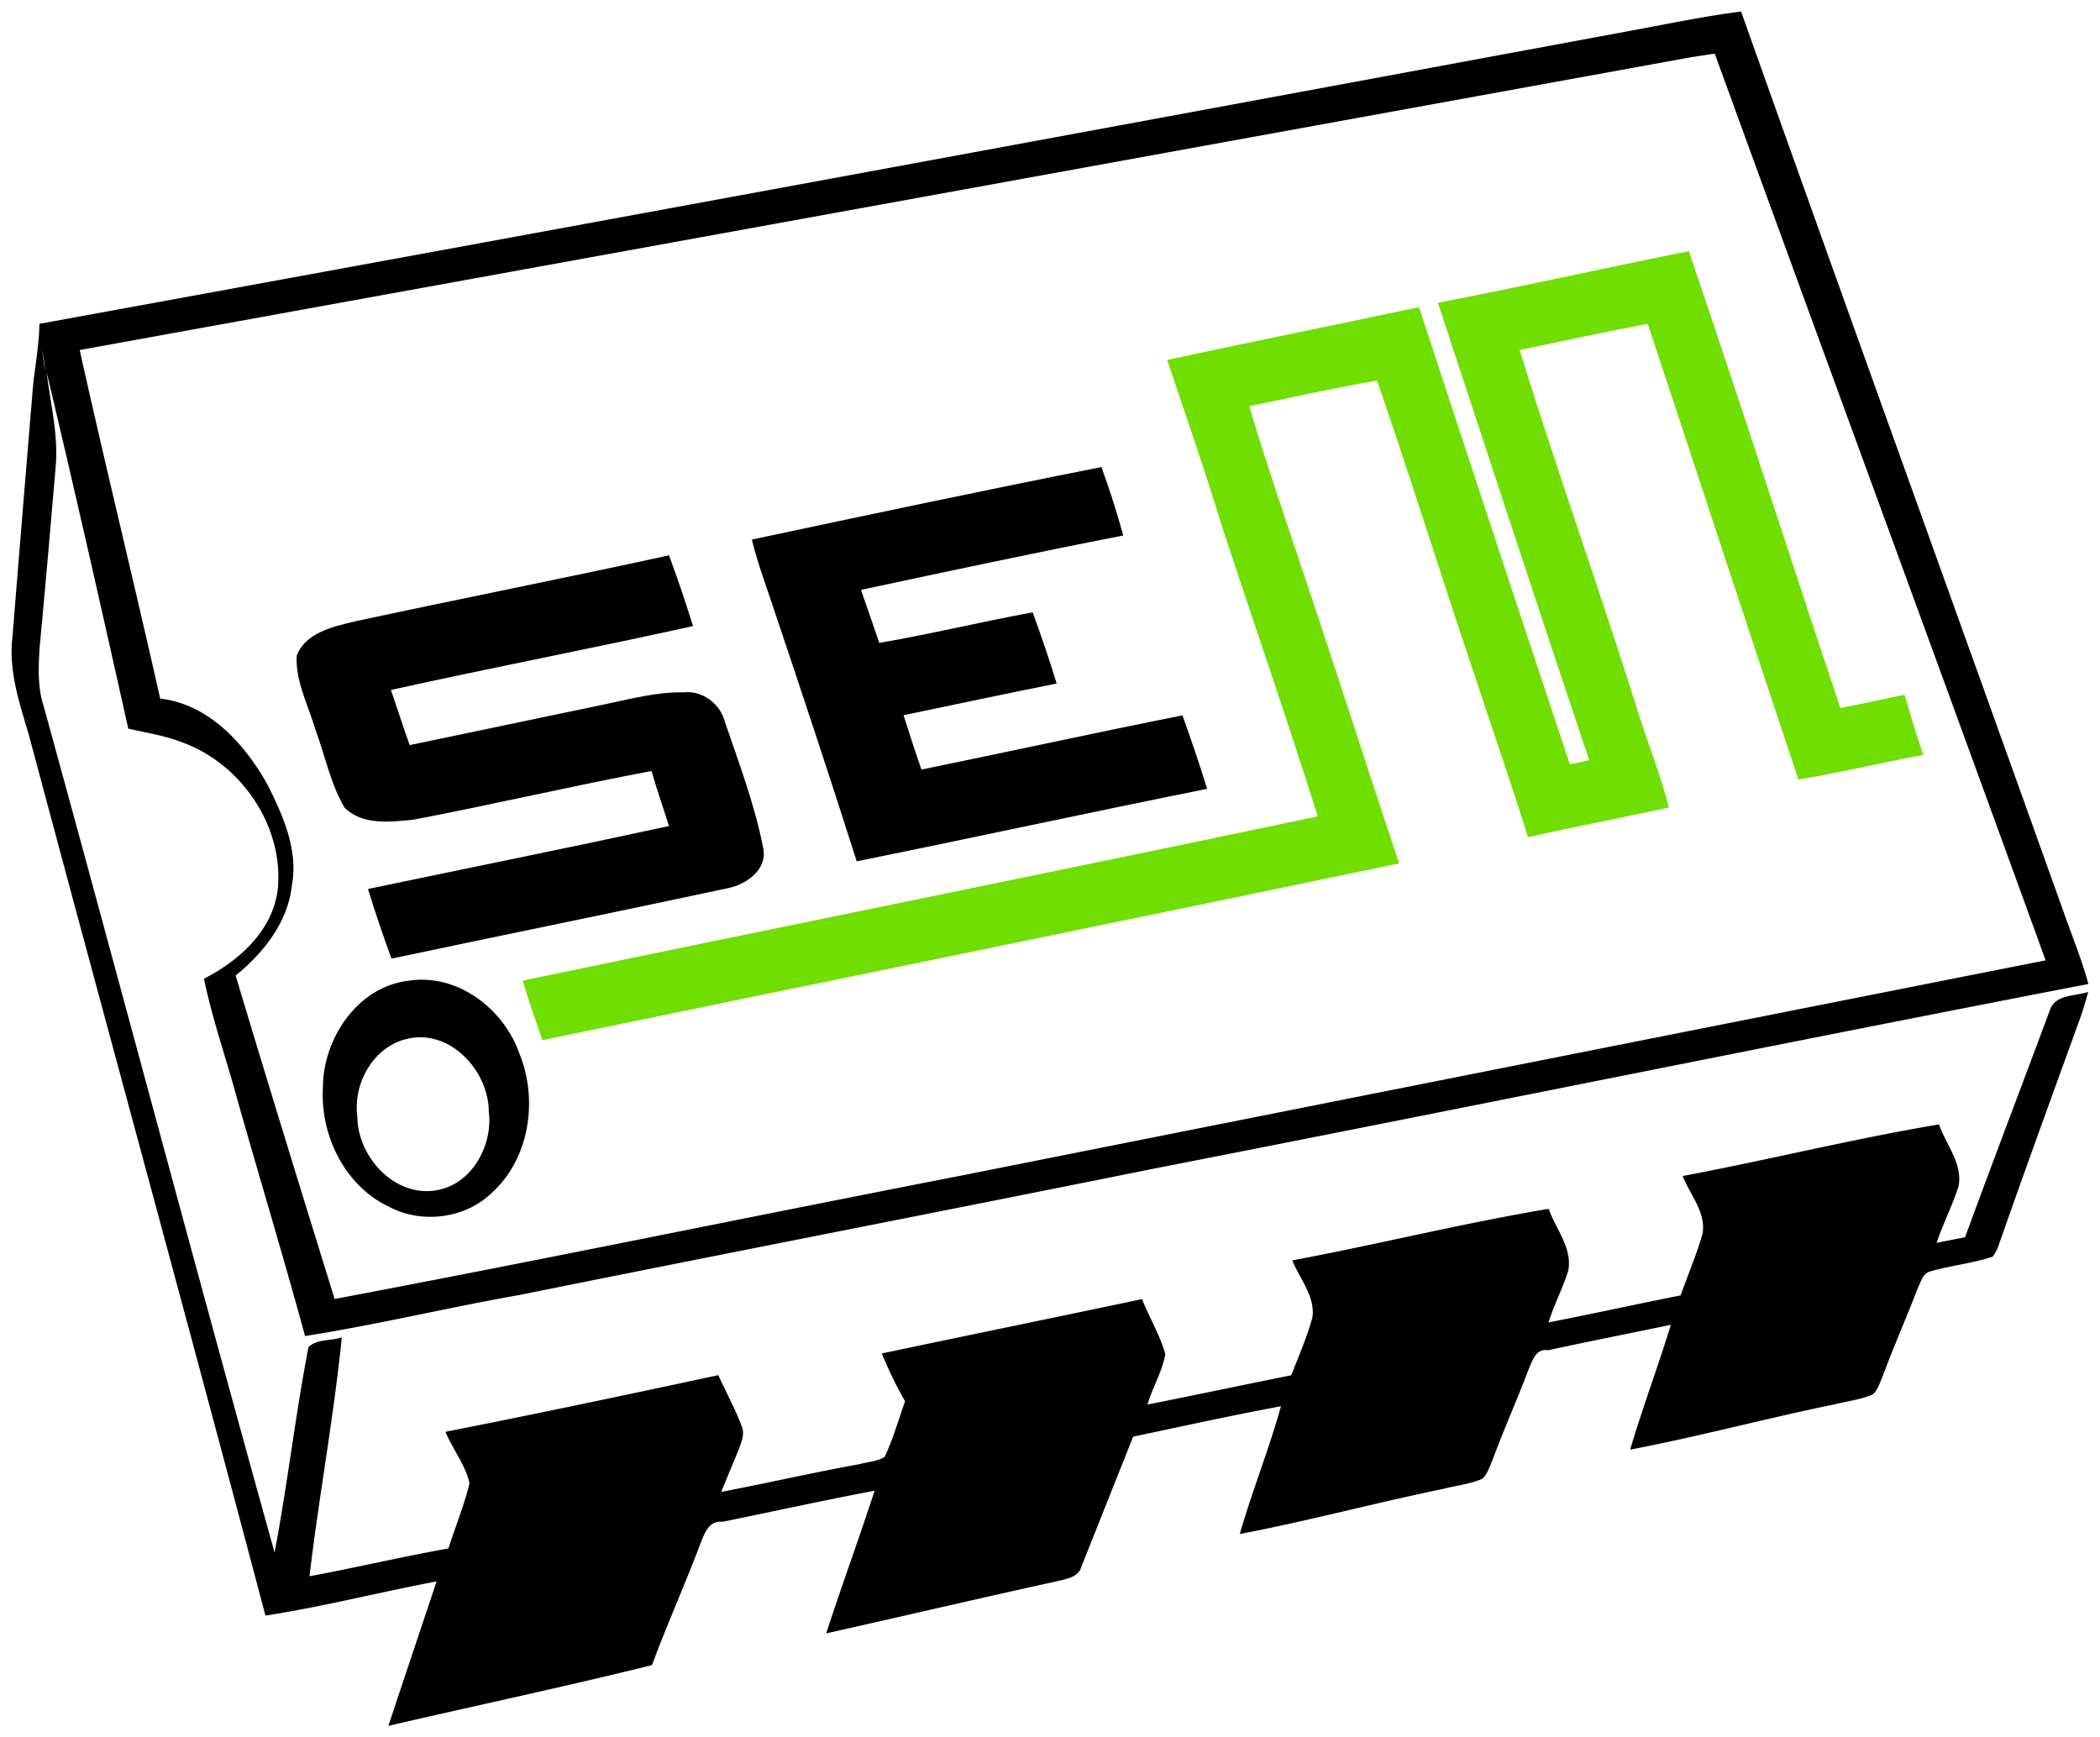 <svg id="Réteg_1" data-name="Réteg 1" xmlns="http://www.w3.org/2000/svg" viewBox="0 0 811 671"><defs><style>.cls-1{fill:#70de01;}</style></defs><title>sem</title><g id="_000000ff" data-name="#000000ff"><path d="M627.52,12.28c14.93-2.71,29.79-5.9,44.87-7.83,41.26,116.2,83.22,232.16,124.74,348.28,3.19,9.07,6.88,18,9.39,27.3-120.22,23.23-240.2,47.72-360.36,71.21-81.79,16.49-163.69,32.4-245.47,48.89C173,505,145.6,511.64,117.81,516c-8.38-30.83-17.7-61.41-26.38-92.15C87.28,408.56,82,393.56,78.76,378c13.59-6.95,26.49-18.46,28.49-34.42,2.51-24.64-14.36-49-37.45-57.07C63.28,284,56.32,283,49.54,281.41,39.27,235.47,28.94,189.54,18,143.75c1.46,11.92,4.47,23.73,3.55,35.85-2,23.4-4,46.83-6.23,70.24-.46,7.51-.87,15.27,1.45,22.56,30,109,58.92,218.3,89.27,327.21,5-26.3,8-53,13.08-79.27,3.06-3.32,8.8-2.35,12.89-3.86-3.12,30.89-8.83,61.47-12.49,92.3,17.93-3.33,35.68-7.55,53.63-10.73,2.73-8.42,6.09-16.64,8.18-25.22-1.64-7.13-6.5-13.12-9.31-19.84,35.21-6.93,70.31-14.35,105.39-21.88,2.92,6.6,6.54,12.9,9,19.71,1.36,3.09-.15,6.34-1.23,9.25-2.21,5.37-4.45,10.73-6.62,16.12,17.89-3.42,35.64-7.5,53.56-10.74,3.13-.9,6.71-1,9.54-2.77,3.22-6.92,5.34-14.29,7.87-21.48a164.8,164.8,0,0,1-9-18.46c33.48-7.09,67-13.92,100.51-21,2.82,7.13,6.94,13.84,9,21.27-1.19,6.8-5,12.83-6.88,19.45,18.52-3.67,37-7.6,55.5-11.3,2.88-7.38,6.08-14.67,8.17-22.32,1.2-8.19-4.9-14.83-7.74-22.05,33.09-6.2,65.8-14.38,99-19.92,2.69,7.81,9.17,15,7.58,23.79-2.13,6.84-5.51,13.24-7.65,20.09,17-3.31,34-7.09,51-10.44,2.85-8,6.25-15.86,8.53-24.06,1.25-8.19-4.88-14.83-7.72-22.05,33.09-6.21,65.8-14.39,99-19.93,2.69,7.82,9.16,15.05,7.57,23.8-2.37,7.48-6,14.51-8.52,21.95q5.49-1.11,11-2.16c10.73-29.27,21.86-58.4,32.72-87.61,2-6.24,9.72-5.45,14.83-7.14-.87,3.32-1.86,6.62-3,9.86-10.55,29.17-21.2,58.31-31.44,87.6a16.22,16.22,0,0,1-2.43,4.78c-7.86,2.6-16.17,3.42-24.12,5.69-2.87.71-3.59,4-4.75,6.32-4.38,11.44-9.36,22.64-13.6,34.14-1.13,2.45-1.82,5.35-4,7.12-4.68,2-9.84,2.54-14.74,3.79C682,547.81,656,554.84,629.56,559.87c4.77-16.22,10.75-32,15.71-48.22-15.79,3.32-31.63,6.4-47.39,9.84-4.76-.74-5.9,3.79-7.37,6.93-4.52,12-9.77,23.64-14.19,35.66-1.13,2.44-1.83,5.34-4,7.12-4.67,2-9.84,2.53-14.74,3.79-26.36,5.41-52.36,12.44-78.78,17.47,4.75-16.62,11.28-32.67,15.89-49.33-19.1,3.52-38.07,7.75-57.08,11.73q-10,25.14-20,50.26c-1.27,4.22-5.94,4.68-9.62,5.63-29.69,6.51-59.27,13.47-88.93,20.09,6-18.45,12.71-36.65,18.71-55.1-19.62,3.7-39.1,8-58.68,12-5.19-.58-6.91,4.2-8.39,7.92-6,15.94-13,31.48-18.91,47.44C218,651.47,183.92,658.68,150,666.55c6.13-18.62,12.43-37.17,18.6-55.78-22.07,4.17-43.88,9.78-66.09,13.2C72.59,510.78,41.61,397.88,11.4,284.77c-3.65-12.6-8.18-25.28-6.59-38.66q3.72-46.47,7.61-92.91c.56-9.43,2.7-18.68,2.79-28.13Q321.45,69.12,627.52,12.28m23.42,10.21Q340.88,78.92,30.77,135.19c10,45,21,89.69,31.1,134.63,18.8,2.12,32.64,17.52,41.41,33.16,6,12,11.92,25.12,9.47,38.85C111.22,356.1,101.82,368,91,376.77c12.49,41.72,25.36,83.31,38.22,124.92,80.32-15.15,160.35-31.77,240.58-47.38Q579.84,412.51,790,370.9C747.61,254.08,704.69,137.49,662.22,20.72c-3.78.55-7.53,1.12-11.28,1.77M16.19,134.57c.36,2.92.75,5.88,1.29,8.8C17.16,140.42,16.71,137.49,16.19,134.57Z"/><path d="M290.36,208.39c45-9.58,89.95-19.09,135-28,3.17,8.69,6,17.5,8.43,26.43-33.85,6.6-67.57,13.79-101.28,21,2.4,6.81,4.71,13.65,7.06,20.48,19.85-3.41,39.43-8.17,59.24-11.81,3.31,9.09,6.45,18.24,9.26,27.5-19.75,3.92-39.43,8.15-59.13,12.23,2.22,7,4.47,14,6.92,21C389.51,290.31,423,283,456.65,276.28c3.38,9.39,6.61,18.84,9.52,28.38-45.16,9.06-90.17,18.84-135.31,28-10.54-33.18-21.53-66.22-32.62-99.23C295.48,225.11,292.41,216.91,290.36,208.39Z"/><path d="M137,240c40.41-8.7,81-16.69,121.37-25.52q5,13.51,9.26,27.33c-38.8,8.6-77.85,16.06-116.65,24.66,2.4,7.1,4.73,14.24,7.23,21.3,24.74-5.22,49.51-10.3,74.26-15.52,10.47-2.16,20.92-5.08,31.7-4.86,7.21-.75,14.13,4.58,15.81,11.51,5.46,16,11.52,32,14.75,48.58,1.83,8.38-6.67,14.25-13.88,15.61-43.19,9.23-86.48,18-129.67,27.15-3.24-8.9-6.3-17.85-9.05-26.9,38.74-8.11,77.54-15.92,116.22-24.31-2.23-7.09-4.69-14.11-6.74-21.26-30.74,5.8-61.22,12.94-91.94,18.81-8.83.87-19.63,2.26-26.59-4.64-5.54-9.39-7.57-20.29-11.36-30.4-2.71-9.3-7.67-18.38-7.13-28.33C118,244.26,128.83,242,137,240Z"/><path d="M157.69,378.78c19-3,37,10.91,43,28.4,7.19,17.82,3.76,40.45-10.85,53.61-10.33,9.92-27.17,12-39.73,5.22-17-8.06-26.45-27.58-25.41-45.9,0-18.89,13.3-39,33-41.33m-.95,22.55C144,404.55,136.3,418.61,138,431.27c.08,16.29,15.86,32.76,32.86,27.9,12.32-3.44,19.49-17.65,17.91-29.86C188.69,413.36,173.48,396.93,156.74,401.33Z"/></g><g id="_70de01ff" data-name="#70de01ff"><path class="cls-1" d="M555.3,116.94c32.38-6.23,64.57-13.49,96.91-19.93,20,58.65,38.88,117.7,58.53,176.47,8.26-1.65,16.5-3.47,24.76-5.19,2.3,7.78,4.58,15.58,7.23,23.25-16.11,3-32,6.88-48.21,9.52-19.56-58.62-38.76-117.35-58.18-176-16.55,3.1-33,6.75-49.48,10.11,14.54,47,31.19,93.42,45.91,140.4,3.85,12.12,8.63,24,11.71,36.32-18.11,3.92-36.31,7.36-54.37,11.46-6.62-21.27-14-42.3-20.92-63.45-12.72-37.56-24.42-75.44-37.38-112.9-16.57,2.78-32.94,6.51-49.38,9.9,6.7,22.49,14.38,44.67,21.77,66.93,12.28,36.47,23.9,73.14,36.15,109.62-110.24,23-220.61,45.44-330.89,68.26-2.64-7.63-5.36-15.24-7.56-23,102.29-21.28,204.73-41.88,307-63.43-11.82-37.5-24.69-74.64-37-112-6.54-21.59-14-42.87-21.15-64.27,32.38-7,64.87-13.48,97.26-20.41q28.9,88.35,58.24,176.57c2.5-.49,5-1,7.48-1.56C594,234.81,574.69,175.85,555.3,116.94Z"/></g></svg>